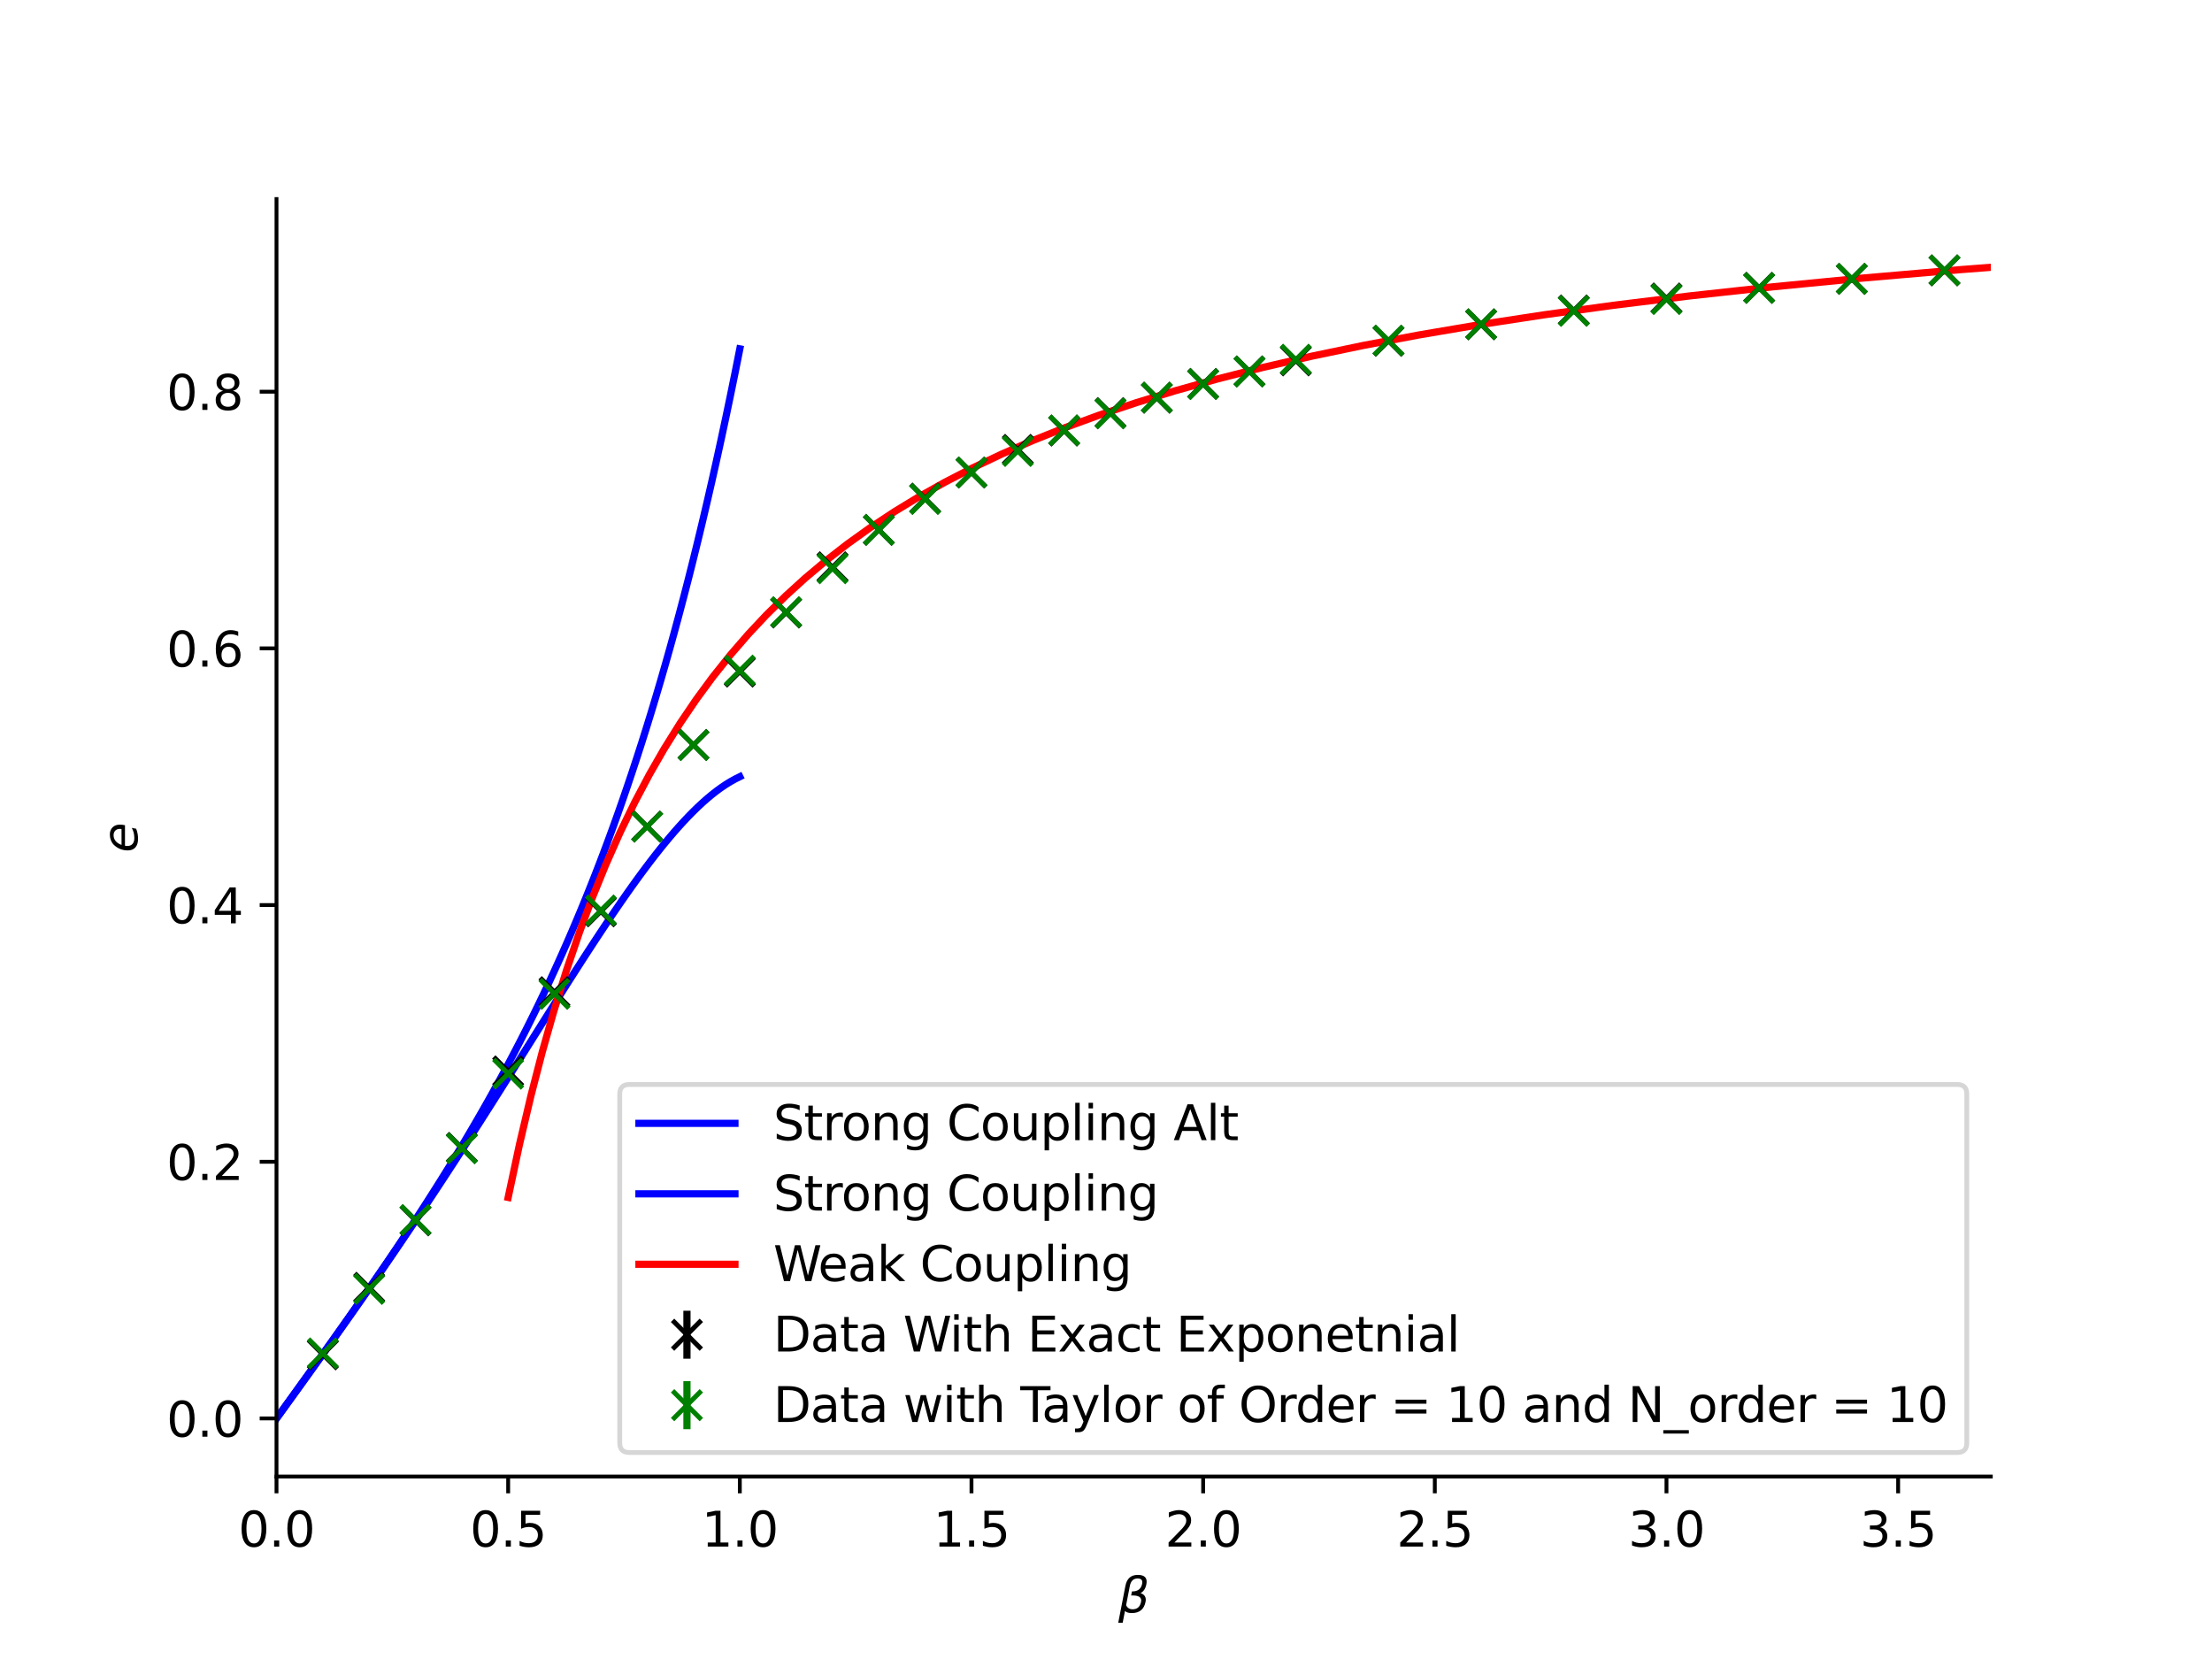 <?xml version="1.0" encoding="utf-8" standalone="no"?>
<!DOCTYPE svg PUBLIC "-//W3C//DTD SVG 1.1//EN"
  "http://www.w3.org/Graphics/SVG/1.1/DTD/svg11.dtd">
<svg height="345.6pt" version="1.1" viewBox="0 0 460.8 345.6" width="460.8pt" xmlns="http://www.w3.org/2000/svg" xmlns:xlink="http://www.w3.org/1999/xlink">
 <defs>
  <style type="text/css">*{stroke-linecap:butt;stroke-linejoin:round;}</style>
 </defs>
 <g id="figure_1">
  <g id="patch_1">
   <path d="M 0 345.6 
L 460.8 345.6 
L 460.8 0 
L 0 0 
z
" style="fill:#ffffff;"/>
  </g>
  <g id="axes_1">
   <g id="patch_2">
    <path d="M 57.6 307.584 
L 414.72 307.584 
L 414.72 41.472 
L 57.6 41.472 
z
" style="fill:#ffffff;"/>
   </g>
   <g id="matplotlib.axis_1">
    <g id="xtick_1">
     <g id="line2d_1">
      <defs>
       <path d="M 0 0 
L 0 3.5 
" id="m3d7d1f1619" style="stroke:#000000;stroke-width:0.8;"/>
      </defs>
      <g>
       <use style="stroke:#000000;stroke-width:0.8;" x="57.6" xlink:href="#m3d7d1f1619" y="307.584"/>
      </g>
     </g>
     <g id="text_1">
      <!-- 0.0 -->
      <g transform="translate(49.648 322.182)scale(0.1 -0.1)">
       <defs>
        <path d="M 2034 4250 
Q 1547 4250 1301 3770 
Q 1056 3291 1056 2328 
Q 1056 1369 1301 889 
Q 1547 409 2034 409 
Q 2525 409 2770 889 
Q 3016 1369 3016 2328 
Q 3016 3291 2770 3770 
Q 2525 4250 2034 4250 
z
M 2034 4750 
Q 2819 4750 3233 4129 
Q 3647 3509 3647 2328 
Q 3647 1150 3233 529 
Q 2819 -91 2034 -91 
Q 1250 -91 836 529 
Q 422 1150 422 2328 
Q 422 3509 836 4129 
Q 1250 4750 2034 4750 
z
" id="DejaVuSans-30" transform="scale(0.016)"/>
        <path d="M 684 794 
L 1344 794 
L 1344 0 
L 684 0 
L 684 794 
z
" id="DejaVuSans-2e" transform="scale(0.016)"/>
       </defs>
       <use xlink:href="#DejaVuSans-30"/>
       <use x="63.623" xlink:href="#DejaVuSans-2e"/>
       <use x="95.41" xlink:href="#DejaVuSans-30"/>
      </g>
     </g>
    </g>
    <g id="xtick_2">
     <g id="line2d_2">
      <g>
       <use style="stroke:#000000;stroke-width:0.8;" x="105.859" xlink:href="#m3d7d1f1619" y="307.584"/>
      </g>
     </g>
     <g id="text_2">
      <!-- 0.5 -->
      <g transform="translate(97.908 322.182)scale(0.1 -0.1)">
       <defs>
        <path d="M 691 4666 
L 3169 4666 
L 3169 4134 
L 1269 4134 
L 1269 2991 
Q 1406 3038 1543 3061 
Q 1681 3084 1819 3084 
Q 2600 3084 3056 2656 
Q 3513 2228 3513 1497 
Q 3513 744 3044 326 
Q 2575 -91 1722 -91 
Q 1428 -91 1123 -41 
Q 819 9 494 109 
L 494 744 
Q 775 591 1075 516 
Q 1375 441 1709 441 
Q 2250 441 2565 725 
Q 2881 1009 2881 1497 
Q 2881 1984 2565 2268 
Q 2250 2553 1709 2553 
Q 1456 2553 1204 2497 
Q 953 2441 691 2322 
L 691 4666 
z
" id="DejaVuSans-35" transform="scale(0.016)"/>
       </defs>
       <use xlink:href="#DejaVuSans-30"/>
       <use x="63.623" xlink:href="#DejaVuSans-2e"/>
       <use x="95.41" xlink:href="#DejaVuSans-35"/>
      </g>
     </g>
    </g>
    <g id="xtick_3">
     <g id="line2d_3">
      <g>
       <use style="stroke:#000000;stroke-width:0.8;" x="154.119" xlink:href="#m3d7d1f1619" y="307.584"/>
      </g>
     </g>
     <g id="text_3">
      <!-- 1.0 -->
      <g transform="translate(146.167 322.182)scale(0.1 -0.1)">
       <defs>
        <path d="M 794 531 
L 1825 531 
L 1825 4091 
L 703 3866 
L 703 4441 
L 1819 4666 
L 2450 4666 
L 2450 531 
L 3481 531 
L 3481 0 
L 794 0 
L 794 531 
z
" id="DejaVuSans-31" transform="scale(0.016)"/>
       </defs>
       <use xlink:href="#DejaVuSans-31"/>
       <use x="63.623" xlink:href="#DejaVuSans-2e"/>
       <use x="95.41" xlink:href="#DejaVuSans-30"/>
      </g>
     </g>
    </g>
    <g id="xtick_4">
     <g id="line2d_4">
      <g>
       <use style="stroke:#000000;stroke-width:0.8;" x="202.378" xlink:href="#m3d7d1f1619" y="307.584"/>
      </g>
     </g>
     <g id="text_4">
      <!-- 1.5 -->
      <g transform="translate(194.427 322.182)scale(0.1 -0.1)">
       <use xlink:href="#DejaVuSans-31"/>
       <use x="63.623" xlink:href="#DejaVuSans-2e"/>
       <use x="95.41" xlink:href="#DejaVuSans-35"/>
      </g>
     </g>
    </g>
    <g id="xtick_5">
     <g id="line2d_5">
      <g>
       <use style="stroke:#000000;stroke-width:0.8;" x="250.638" xlink:href="#m3d7d1f1619" y="307.584"/>
      </g>
     </g>
     <g id="text_5">
      <!-- 2.0 -->
      <g transform="translate(242.686 322.182)scale(0.1 -0.1)">
       <defs>
        <path d="M 1228 531 
L 3431 531 
L 3431 0 
L 469 0 
L 469 531 
Q 828 903 1448 1529 
Q 2069 2156 2228 2338 
Q 2531 2678 2651 2914 
Q 2772 3150 2772 3378 
Q 2772 3750 2511 3984 
Q 2250 4219 1831 4219 
Q 1534 4219 1204 4116 
Q 875 4013 500 3803 
L 500 4441 
Q 881 4594 1212 4672 
Q 1544 4750 1819 4750 
Q 2544 4750 2975 4387 
Q 3406 4025 3406 3419 
Q 3406 3131 3298 2873 
Q 3191 2616 2906 2266 
Q 2828 2175 2409 1742 
Q 1991 1309 1228 531 
z
" id="DejaVuSans-32" transform="scale(0.016)"/>
       </defs>
       <use xlink:href="#DejaVuSans-32"/>
       <use x="63.623" xlink:href="#DejaVuSans-2e"/>
       <use x="95.41" xlink:href="#DejaVuSans-30"/>
      </g>
     </g>
    </g>
    <g id="xtick_6">
     <g id="line2d_6">
      <g>
       <use style="stroke:#000000;stroke-width:0.8;" x="298.897" xlink:href="#m3d7d1f1619" y="307.584"/>
      </g>
     </g>
     <g id="text_6">
      <!-- 2.5 -->
      <g transform="translate(290.946 322.182)scale(0.1 -0.1)">
       <use xlink:href="#DejaVuSans-32"/>
       <use x="63.623" xlink:href="#DejaVuSans-2e"/>
       <use x="95.41" xlink:href="#DejaVuSans-35"/>
      </g>
     </g>
    </g>
    <g id="xtick_7">
     <g id="line2d_7">
      <g>
       <use style="stroke:#000000;stroke-width:0.8;" x="347.157" xlink:href="#m3d7d1f1619" y="307.584"/>
      </g>
     </g>
     <g id="text_7">
      <!-- 3.0 -->
      <g transform="translate(339.205 322.182)scale(0.1 -0.1)">
       <defs>
        <path d="M 2597 2516 
Q 3050 2419 3304 2112 
Q 3559 1806 3559 1356 
Q 3559 666 3084 287 
Q 2609 -91 1734 -91 
Q 1441 -91 1130 -33 
Q 819 25 488 141 
L 488 750 
Q 750 597 1062 519 
Q 1375 441 1716 441 
Q 2309 441 2620 675 
Q 2931 909 2931 1356 
Q 2931 1769 2642 2001 
Q 2353 2234 1838 2234 
L 1294 2234 
L 1294 2753 
L 1863 2753 
Q 2328 2753 2575 2939 
Q 2822 3125 2822 3475 
Q 2822 3834 2567 4026 
Q 2313 4219 1838 4219 
Q 1578 4219 1281 4162 
Q 984 4106 628 3988 
L 628 4550 
Q 988 4650 1302 4700 
Q 1616 4750 1894 4750 
Q 2613 4750 3031 4423 
Q 3450 4097 3450 3541 
Q 3450 3153 3228 2886 
Q 3006 2619 2597 2516 
z
" id="DejaVuSans-33" transform="scale(0.016)"/>
       </defs>
       <use xlink:href="#DejaVuSans-33"/>
       <use x="63.623" xlink:href="#DejaVuSans-2e"/>
       <use x="95.41" xlink:href="#DejaVuSans-30"/>
      </g>
     </g>
    </g>
    <g id="xtick_8">
     <g id="line2d_8">
      <g>
       <use style="stroke:#000000;stroke-width:0.8;" x="395.416" xlink:href="#m3d7d1f1619" y="307.584"/>
      </g>
     </g>
     <g id="text_8">
      <!-- 3.5 -->
      <g transform="translate(387.465 322.182)scale(0.1 -0.1)">
       <use xlink:href="#DejaVuSans-33"/>
       <use x="63.623" xlink:href="#DejaVuSans-2e"/>
       <use x="95.41" xlink:href="#DejaVuSans-35"/>
      </g>
     </g>
    </g>
    <g id="text_9">
     <!-- $\beta$ -->
     <g transform="translate(232.96 335.962)scale(0.1 -0.1)">
      <defs>
       <path d="M 872 216 
L 572 -1331 
L -6 -1331 
L 928 3478 
Q 1206 4903 2538 4903 
Q 3888 4903 3659 3700 
Q 3503 2844 2894 2531 
Q 3713 2250 3553 1416 
Q 3272 -69 1759 -66 
Q 1097 -63 872 216 
z
M 1019 966 
Q 1259 422 1875 425 
Q 2775 425 2966 1406 
Q 3138 2288 1675 2219 
L 1778 2750 
Q 2909 2731 3106 3750 
Q 3241 4438 2509 4434 
Q 1691 4434 1503 3459 
L 1019 966 
z
" id="DejaVuSans-Oblique-3b2" transform="scale(0.016)"/>
      </defs>
      <use transform="translate(0 0.391)" xlink:href="#DejaVuSans-Oblique-3b2"/>
     </g>
    </g>
   </g>
   <g id="matplotlib.axis_2">
    <g id="ytick_1">
     <g id="line2d_9">
      <defs>
       <path d="M 0 0 
L -3.5 0 
" id="m80aeae93ee" style="stroke:#000000;stroke-width:0.8;"/>
      </defs>
      <g>
       <use style="stroke:#000000;stroke-width:0.8;" x="57.6" xlink:href="#m80aeae93ee" y="295.488"/>
      </g>
     </g>
     <g id="text_10">
      <!-- 0.0 -->
      <g transform="translate(34.697 299.287)scale(0.1 -0.1)">
       <use xlink:href="#DejaVuSans-30"/>
       <use x="63.623" xlink:href="#DejaVuSans-2e"/>
       <use x="95.41" xlink:href="#DejaVuSans-30"/>
      </g>
     </g>
    </g>
    <g id="ytick_2">
     <g id="line2d_10">
      <g>
       <use style="stroke:#000000;stroke-width:0.8;" x="57.6" xlink:href="#m80aeae93ee" y="242.014"/>
      </g>
     </g>
     <g id="text_11">
      <!-- 0.2 -->
      <g transform="translate(34.697 245.813)scale(0.1 -0.1)">
       <use xlink:href="#DejaVuSans-30"/>
       <use x="63.623" xlink:href="#DejaVuSans-2e"/>
       <use x="95.41" xlink:href="#DejaVuSans-32"/>
      </g>
     </g>
    </g>
    <g id="ytick_3">
     <g id="line2d_11">
      <g>
       <use style="stroke:#000000;stroke-width:0.8;" x="57.6" xlink:href="#m80aeae93ee" y="188.54"/>
      </g>
     </g>
     <g id="text_12">
      <!-- 0.4 -->
      <g transform="translate(34.697 192.34)scale(0.1 -0.1)">
       <defs>
        <path d="M 2419 4116 
L 825 1625 
L 2419 1625 
L 2419 4116 
z
M 2253 4666 
L 3047 4666 
L 3047 1625 
L 3713 1625 
L 3713 1100 
L 3047 1100 
L 3047 0 
L 2419 0 
L 2419 1100 
L 313 1100 
L 313 1709 
L 2253 4666 
z
" id="DejaVuSans-34" transform="scale(0.016)"/>
       </defs>
       <use xlink:href="#DejaVuSans-30"/>
       <use x="63.623" xlink:href="#DejaVuSans-2e"/>
       <use x="95.41" xlink:href="#DejaVuSans-34"/>
      </g>
     </g>
    </g>
    <g id="ytick_4">
     <g id="line2d_12">
      <g>
       <use style="stroke:#000000;stroke-width:0.8;" x="57.6" xlink:href="#m80aeae93ee" y="135.066"/>
      </g>
     </g>
     <g id="text_13">
      <!-- 0.6 -->
      <g transform="translate(34.697 138.866)scale(0.1 -0.1)">
       <defs>
        <path d="M 2113 2584 
Q 1688 2584 1439 2293 
Q 1191 2003 1191 1497 
Q 1191 994 1439 701 
Q 1688 409 2113 409 
Q 2538 409 2786 701 
Q 3034 994 3034 1497 
Q 3034 2003 2786 2293 
Q 2538 2584 2113 2584 
z
M 3366 4563 
L 3366 3988 
Q 3128 4100 2886 4159 
Q 2644 4219 2406 4219 
Q 1781 4219 1451 3797 
Q 1122 3375 1075 2522 
Q 1259 2794 1537 2939 
Q 1816 3084 2150 3084 
Q 2853 3084 3261 2657 
Q 3669 2231 3669 1497 
Q 3669 778 3244 343 
Q 2819 -91 2113 -91 
Q 1303 -91 875 529 
Q 447 1150 447 2328 
Q 447 3434 972 4092 
Q 1497 4750 2381 4750 
Q 2619 4750 2861 4703 
Q 3103 4656 3366 4563 
z
" id="DejaVuSans-36" transform="scale(0.016)"/>
       </defs>
       <use xlink:href="#DejaVuSans-30"/>
       <use x="63.623" xlink:href="#DejaVuSans-2e"/>
       <use x="95.41" xlink:href="#DejaVuSans-36"/>
      </g>
     </g>
    </g>
    <g id="ytick_5">
     <g id="line2d_13">
      <g>
       <use style="stroke:#000000;stroke-width:0.8;" x="57.6" xlink:href="#m80aeae93ee" y="81.593"/>
      </g>
     </g>
     <g id="text_14">
      <!-- 0.8 -->
      <g transform="translate(34.697 85.392)scale(0.1 -0.1)">
       <defs>
        <path d="M 2034 2216 
Q 1584 2216 1326 1975 
Q 1069 1734 1069 1313 
Q 1069 891 1326 650 
Q 1584 409 2034 409 
Q 2484 409 2743 651 
Q 3003 894 3003 1313 
Q 3003 1734 2745 1975 
Q 2488 2216 2034 2216 
z
M 1403 2484 
Q 997 2584 770 2862 
Q 544 3141 544 3541 
Q 544 4100 942 4425 
Q 1341 4750 2034 4750 
Q 2731 4750 3128 4425 
Q 3525 4100 3525 3541 
Q 3525 3141 3298 2862 
Q 3072 2584 2669 2484 
Q 3125 2378 3379 2068 
Q 3634 1759 3634 1313 
Q 3634 634 3220 271 
Q 2806 -91 2034 -91 
Q 1263 -91 848 271 
Q 434 634 434 1313 
Q 434 1759 690 2068 
Q 947 2378 1403 2484 
z
M 1172 3481 
Q 1172 3119 1398 2916 
Q 1625 2713 2034 2713 
Q 2441 2713 2670 2916 
Q 2900 3119 2900 3481 
Q 2900 3844 2670 4047 
Q 2441 4250 2034 4250 
Q 1625 4250 1398 4047 
Q 1172 3844 1172 3481 
z
" id="DejaVuSans-38" transform="scale(0.016)"/>
       </defs>
       <use xlink:href="#DejaVuSans-30"/>
       <use x="63.623" xlink:href="#DejaVuSans-2e"/>
       <use x="95.41" xlink:href="#DejaVuSans-38"/>
      </g>
     </g>
    </g>
    <g id="text_15">
     <!-- $e$ -->
     <g transform="translate(28.617 177.628)rotate(-90)scale(0.1 -0.1)">
      <defs>
       <path d="M 3078 2063 
Q 3088 2113 3092 2166 
Q 3097 2219 3097 2272 
Q 3097 2653 2873 2875 
Q 2650 3097 2266 3097 
Q 1838 3097 1509 2826 
Q 1181 2556 1013 2059 
L 3078 2063 
z
M 3578 1613 
L 903 1613 
Q 884 1494 878 1425 
Q 872 1356 872 1306 
Q 872 872 1139 634 
Q 1406 397 1894 397 
Q 2269 397 2603 481 
Q 2938 566 3225 728 
L 3116 159 
Q 2806 34 2476 -28 
Q 2147 -91 1806 -91 
Q 1078 -91 686 257 
Q 294 606 294 1247 
Q 294 1794 489 2264 
Q 684 2734 1063 3103 
Q 1306 3334 1642 3459 
Q 1978 3584 2356 3584 
Q 2950 3584 3301 3228 
Q 3653 2872 3653 2272 
Q 3653 2128 3634 1964 
Q 3616 1800 3578 1613 
z
" id="DejaVuSans-Oblique-65" transform="scale(0.016)"/>
      </defs>
      <use xlink:href="#DejaVuSans-Oblique-65"/>
     </g>
    </g>
   </g>
   <g id="LineCollection_1">
    <path clip-path="url(#pcadd6e16c9)" d="M 67.252 282.252 
L 67.252 282.041 
" style="fill:none;stroke:#000000;stroke-width:1.5;"/>
    <path clip-path="url(#pcadd6e16c9)" d="M 76.904 268.376 
L 76.904 268.15 
" style="fill:none;stroke:#000000;stroke-width:1.5;"/>
    <path clip-path="url(#pcadd6e16c9)" d="M 86.556 254.363 
L 86.556 254.102 
" style="fill:none;stroke:#000000;stroke-width:1.5;"/>
    <path clip-path="url(#pcadd6e16c9)" d="M 96.208 239.254 
L 96.208 238.978 
" style="fill:none;stroke:#000000;stroke-width:1.5;"/>
    <path clip-path="url(#pcadd6e16c9)" d="M 105.859 223.355 
L 105.859 223.008 
" style="fill:none;stroke:#000000;stroke-width:1.5;"/>
    <path clip-path="url(#pcadd6e16c9)" d="M 115.511 206.844 
L 115.511 206.524 
" style="fill:none;stroke:#000000;stroke-width:1.5;"/>
    <path clip-path="url(#pcadd6e16c9)" d="M 125.163 190.037 
L 125.163 189.666 
" style="fill:none;stroke:#000000;stroke-width:1.5;"/>
    <path clip-path="url(#pcadd6e16c9)" d="M 134.815 172.374 
L 134.815 171.991 
" style="fill:none;stroke:#000000;stroke-width:1.5;"/>
    <path clip-path="url(#pcadd6e16c9)" d="M 144.467 155.375 
L 144.467 154.991 
" style="fill:none;stroke:#000000;stroke-width:1.5;"/>
    <path clip-path="url(#pcadd6e16c9)" d="M 154.119 140.083 
L 154.119 139.742 
" style="fill:none;stroke:#000000;stroke-width:1.5;"/>
    <path clip-path="url(#pcadd6e16c9)" d="M 163.771 127.737 
L 163.771 127.48 
" style="fill:none;stroke:#000000;stroke-width:1.5;"/>
    <path clip-path="url(#pcadd6e16c9)" d="M 173.423 118.268 
L 173.423 118.062 
" style="fill:none;stroke:#000000;stroke-width:1.5;"/>
    <path clip-path="url(#pcadd6e16c9)" d="M 183.075 110.462 
L 183.075 110.295 
" style="fill:none;stroke:#000000;stroke-width:1.5;"/>
    <path clip-path="url(#pcadd6e16c9)" d="M 192.726 103.938 
L 192.726 103.771 
" style="fill:none;stroke:#000000;stroke-width:1.5;"/>
    <path clip-path="url(#pcadd6e16c9)" d="M 202.378 98.504 
L 202.378 98.357 
" style="fill:none;stroke:#000000;stroke-width:1.5;"/>
    <path clip-path="url(#pcadd6e16c9)" d="M 212.03 93.784 
L 212.03 93.638 
" style="fill:none;stroke:#000000;stroke-width:1.5;"/>
    <path clip-path="url(#pcadd6e16c9)" d="M 221.682 89.767 
L 221.682 89.632 
" style="fill:none;stroke:#000000;stroke-width:1.5;"/>
    <path clip-path="url(#pcadd6e16c9)" d="M 231.334 86.116 
L 231.334 85.978 
" style="fill:none;stroke:#000000;stroke-width:1.5;"/>
    <path clip-path="url(#pcadd6e16c9)" d="M 240.986 82.921 
L 240.986 82.791 
" style="fill:none;stroke:#000000;stroke-width:1.5;"/>
    <path clip-path="url(#pcadd6e16c9)" d="M 250.638 80.03 
L 250.638 79.903 
" style="fill:none;stroke:#000000;stroke-width:1.5;"/>
    <path clip-path="url(#pcadd6e16c9)" d="M 260.29 77.446 
L 260.29 77.307 
" style="fill:none;stroke:#000000;stroke-width:1.5;"/>
    <path clip-path="url(#pcadd6e16c9)" d="M 269.942 75.148 
L 269.942 75.018 
" style="fill:none;stroke:#000000;stroke-width:1.5;"/>
    <path clip-path="url(#pcadd6e16c9)" d="M 289.245 71.057 
L 289.245 70.937 
" style="fill:none;stroke:#000000;stroke-width:1.5;"/>
    <path clip-path="url(#pcadd6e16c9)" d="M 308.549 67.626 
L 308.549 67.502 
" style="fill:none;stroke:#000000;stroke-width:1.5;"/>
    <path clip-path="url(#pcadd6e16c9)" d="M 327.853 64.728 
L 327.853 64.602 
" style="fill:none;stroke:#000000;stroke-width:1.5;"/>
    <path clip-path="url(#pcadd6e16c9)" d="M 347.157 62.229 
L 347.157 62.104 
" style="fill:none;stroke:#000000;stroke-width:1.5;"/>
    <path clip-path="url(#pcadd6e16c9)" d="M 366.461 60.013 
L 366.461 59.893 
" style="fill:none;stroke:#000000;stroke-width:1.5;"/>
    <path clip-path="url(#pcadd6e16c9)" d="M 385.764 58.147 
L 385.764 58.032 
" style="fill:none;stroke:#000000;stroke-width:1.5;"/>
    <path clip-path="url(#pcadd6e16c9)" d="M 405.068 56.397 
L 405.068 56.261 
" style="fill:none;stroke:#000000;stroke-width:1.5;"/>
   </g>
   <g id="LineCollection_2">
    <path clip-path="url(#pcadd6e16c9)" d="M 67.252 282.04 
L 67.252 281.834 
" style="fill:none;stroke:#008000;stroke-width:1.5;"/>
    <path clip-path="url(#pcadd6e16c9)" d="M 76.904 268.629 
L 76.904 268.385 
" style="fill:none;stroke:#008000;stroke-width:1.5;"/>
    <path clip-path="url(#pcadd6e16c9)" d="M 86.556 254.278 
L 86.556 254.016 
" style="fill:none;stroke:#008000;stroke-width:1.5;"/>
    <path clip-path="url(#pcadd6e16c9)" d="M 96.208 239.352 
L 96.208 239.073 
" style="fill:none;stroke:#008000;stroke-width:1.5;"/>
    <path clip-path="url(#pcadd6e16c9)" d="M 105.859 223.826 
L 105.859 223.51 
" style="fill:none;stroke:#008000;stroke-width:1.5;"/>
    <path clip-path="url(#pcadd6e16c9)" d="M 115.511 207.198 
L 115.511 206.884 
" style="fill:none;stroke:#008000;stroke-width:1.5;"/>
    <path clip-path="url(#pcadd6e16c9)" d="M 125.163 189.828 
L 125.163 189.485 
" style="fill:none;stroke:#008000;stroke-width:1.5;"/>
    <path clip-path="url(#pcadd6e16c9)" d="M 134.815 172.422 
L 134.815 172.01 
" style="fill:none;stroke:#008000;stroke-width:1.5;"/>
    <path clip-path="url(#pcadd6e16c9)" d="M 144.467 155.372 
L 144.467 155.038 
" style="fill:none;stroke:#008000;stroke-width:1.5;"/>
    <path clip-path="url(#pcadd6e16c9)" d="M 154.119 139.849 
L 154.119 139.534 
" style="fill:none;stroke:#008000;stroke-width:1.5;"/>
    <path clip-path="url(#pcadd6e16c9)" d="M 163.771 127.661 
L 163.771 127.399 
" style="fill:none;stroke:#008000;stroke-width:1.5;"/>
    <path clip-path="url(#pcadd6e16c9)" d="M 173.423 118.492 
L 173.423 118.282 
" style="fill:none;stroke:#008000;stroke-width:1.5;"/>
    <path clip-path="url(#pcadd6e16c9)" d="M 183.075 110.477 
L 183.075 110.272 
" style="fill:none;stroke:#008000;stroke-width:1.5;"/>
    <path clip-path="url(#pcadd6e16c9)" d="M 192.726 104.024 
L 192.726 103.867 
" style="fill:none;stroke:#008000;stroke-width:1.5;"/>
    <path clip-path="url(#pcadd6e16c9)" d="M 202.378 98.502 
L 202.378 98.354 
" style="fill:none;stroke:#008000;stroke-width:1.5;"/>
    <path clip-path="url(#pcadd6e16c9)" d="M 212.03 94.028 
L 212.03 93.877 
" style="fill:none;stroke:#008000;stroke-width:1.5;"/>
    <path clip-path="url(#pcadd6e16c9)" d="M 221.682 89.716 
L 221.682 89.57 
" style="fill:none;stroke:#008000;stroke-width:1.5;"/>
    <path clip-path="url(#pcadd6e16c9)" d="M 231.334 86.182 
L 231.334 86.048 
" style="fill:none;stroke:#008000;stroke-width:1.5;"/>
    <path clip-path="url(#pcadd6e16c9)" d="M 240.986 82.875 
L 240.986 82.756 
" style="fill:none;stroke:#008000;stroke-width:1.5;"/>
    <path clip-path="url(#pcadd6e16c9)" d="M 250.638 80.081 
L 250.638 79.942 
" style="fill:none;stroke:#008000;stroke-width:1.5;"/>
    <path clip-path="url(#pcadd6e16c9)" d="M 260.29 77.448 
L 260.29 77.325 
" style="fill:none;stroke:#008000;stroke-width:1.5;"/>
    <path clip-path="url(#pcadd6e16c9)" d="M 269.942 74.989 
L 269.942 74.852 
" style="fill:none;stroke:#008000;stroke-width:1.5;"/>
    <path clip-path="url(#pcadd6e16c9)" d="M 289.245 71.02 
L 289.245 70.894 
" style="fill:none;stroke:#008000;stroke-width:1.5;"/>
    <path clip-path="url(#pcadd6e16c9)" d="M 308.549 67.613 
L 308.549 67.491 
" style="fill:none;stroke:#008000;stroke-width:1.5;"/>
    <path clip-path="url(#pcadd6e16c9)" d="M 327.853 64.837 
L 327.853 64.686 
" style="fill:none;stroke:#008000;stroke-width:1.5;"/>
    <path clip-path="url(#pcadd6e16c9)" d="M 347.157 62.373 
L 347.157 62.235 
" style="fill:none;stroke:#008000;stroke-width:1.5;"/>
    <path clip-path="url(#pcadd6e16c9)" d="M 366.461 60.055 
L 366.461 59.91 
" style="fill:none;stroke:#008000;stroke-width:1.5;"/>
    <path clip-path="url(#pcadd6e16c9)" d="M 385.764 58.137 
L 385.764 58.006 
" style="fill:none;stroke:#008000;stroke-width:1.5;"/>
    <path clip-path="url(#pcadd6e16c9)" d="M 405.068 56.367 
L 405.068 56.259 
" style="fill:none;stroke:#008000;stroke-width:1.5;"/>
   </g>
   <g id="line2d_14">
    <path clip-path="url(#pcadd6e16c9)" d="M 57.6 295.488 
L 58.575 294.138 
L 59.55 292.787 
L 60.525 291.436 
L 61.5 290.084 
L 62.475 288.73 
L 63.45 287.376 
L 64.425 286.02 
L 65.4 284.662 
L 66.374 283.301 
L 67.349 281.938 
L 68.324 280.572 
L 69.299 279.203 
L 70.274 277.831 
L 71.249 276.455 
L 72.224 275.074 
L 73.199 273.689 
L 74.174 272.3 
L 75.149 270.905 
L 76.124 269.505 
L 77.099 268.099 
L 78.074 266.686 
L 79.049 265.267 
L 80.024 263.841 
L 80.999 262.407 
L 81.973 260.966 
L 82.948 259.516 
L 83.923 258.057 
L 84.898 256.589 
L 85.873 255.112 
L 86.848 253.624 
L 87.823 252.125 
L 88.798 250.615 
L 89.773 249.093 
L 90.748 247.558 
L 91.723 246.011 
L 92.698 244.449 
L 93.673 242.874 
L 94.648 241.283 
L 95.623 239.677 
L 96.598 238.055 
L 97.572 236.416 
L 98.547 234.758 
L 99.522 233.083 
L 100.497 231.388 
L 101.472 229.673 
L 102.447 227.937 
L 103.422 226.179 
L 104.397 224.398 
L 105.372 222.594 
L 106.347 220.766 
L 107.322 218.911 
L 108.297 217.031 
L 109.272 215.123 
L 110.247 213.186 
L 111.222 211.22 
L 112.197 209.223 
L 113.171 207.194 
L 114.146 205.132 
L 115.121 203.035 
L 116.096 200.903 
L 117.071 198.735 
L 118.046 196.528 
L 119.021 194.282 
L 119.996 191.995 
L 120.971 189.666 
L 121.946 187.293 
L 122.921 184.875 
L 123.896 182.411 
L 124.871 179.898 
L 125.846 177.336 
L 126.821 174.722 
L 127.796 172.055 
L 128.771 169.333 
L 129.745 166.554 
L 130.72 163.717 
L 131.695 160.82 
L 132.67 157.861 
L 133.645 154.838 
L 134.62 151.749 
L 135.595 148.592 
L 136.57 145.365 
L 137.545 142.065 
L 138.52 138.692 
L 139.495 135.242 
L 140.47 131.713 
L 141.445 128.103 
L 142.42 124.41 
L 143.395 120.632 
L 144.37 116.765 
L 145.344 112.808 
L 146.319 108.757 
L 147.294 104.611 
L 148.269 100.366 
L 149.244 96.021 
L 150.219 91.572 
L 151.194 87.016 
L 152.169 82.35 
L 153.144 77.573 
L 154.119 72.68 
" style="fill:none;stroke:#0000ff;stroke-linecap:square;stroke-width:1.5;"/>
   </g>
   <g id="line2d_15">
    <path clip-path="url(#pcadd6e16c9)" d="M 57.6 295.488 
L 58.575 294.138 
L 59.55 292.787 
L 60.525 291.436 
L 61.5 290.084 
L 62.475 288.731 
L 63.45 287.376 
L 64.425 286.02 
L 65.4 284.662 
L 66.374 283.302 
L 67.349 281.939 
L 68.324 280.574 
L 69.299 279.206 
L 70.274 277.834 
L 71.249 276.46 
L 72.224 275.081 
L 73.199 273.699 
L 74.174 272.313 
L 75.149 270.923 
L 76.124 269.528 
L 77.099 268.129 
L 78.074 266.724 
L 79.049 265.315 
L 80.024 263.901 
L 80.999 262.482 
L 81.973 261.057 
L 82.948 259.627 
L 83.923 258.192 
L 84.898 256.751 
L 85.873 255.304 
L 86.848 253.851 
L 87.823 252.393 
L 88.798 250.929 
L 89.773 249.459 
L 90.748 247.984 
L 91.723 246.503 
L 92.698 245.016 
L 93.673 243.524 
L 94.648 242.026 
L 95.623 240.523 
L 96.598 239.015 
L 97.572 237.501 
L 98.547 235.983 
L 99.522 234.46 
L 100.497 232.933 
L 101.472 231.402 
L 102.447 229.867 
L 103.422 228.328 
L 104.397 226.786 
L 105.372 225.241 
L 106.347 223.694 
L 107.322 222.145 
L 108.297 220.594 
L 109.272 219.042 
L 110.247 217.489 
L 111.222 215.936 
L 112.197 214.384 
L 113.171 212.832 
L 114.146 211.283 
L 115.121 209.735 
L 116.096 208.191 
L 117.071 206.65 
L 118.046 205.114 
L 119.021 203.583 
L 119.996 202.058 
L 120.971 200.54 
L 121.946 199.03 
L 122.921 197.528 
L 123.896 196.037 
L 124.871 194.556 
L 125.846 193.086 
L 126.821 191.63 
L 127.796 190.188 
L 128.771 188.761 
L 129.745 187.35 
L 130.72 185.957 
L 131.695 184.582 
L 132.67 183.228 
L 133.645 181.895 
L 134.62 180.586 
L 135.595 179.301 
L 136.57 178.041 
L 137.545 176.81 
L 138.52 175.607 
L 139.495 174.435 
L 140.47 173.295 
L 141.445 172.19 
L 142.42 171.121 
L 143.395 170.089 
L 144.37 169.097 
L 145.344 168.146 
L 146.319 167.239 
L 147.294 166.377 
L 148.269 165.564 
L 149.244 164.799 
L 150.219 164.087 
L 151.194 163.429 
L 152.169 162.828 
L 153.144 162.285 
L 154.119 161.803 
" style="fill:none;stroke:#0000ff;stroke-linecap:square;stroke-width:1.5;"/>
   </g>
   <g id="line2d_16">
    <path clip-path="url(#pcadd6e16c9)" d="M 105.859 249.45 
L 108.227 238.356 
L 110.594 228.301 
L 112.961 219.149 
L 115.328 210.784 
L 118.033 202.066 
L 120.738 194.132 
L 123.443 186.881 
L 126.149 180.23 
L 129.192 173.376 
L 132.236 167.108 
L 135.279 161.353 
L 138.322 156.051 
L 141.704 150.631 
L 145.085 145.647 
L 148.467 141.051 
L 152.187 136.39 
L 155.906 132.096 
L 159.626 128.128 
L 163.684 124.128 
L 167.742 120.435 
L 172.138 116.74 
L 176.534 113.328 
L 181.268 109.935 
L 186.34 106.586 
L 191.413 103.499 
L 196.823 100.463 
L 202.572 97.492 
L 208.658 94.602 
L 215.083 91.8 
L 221.846 89.094 
L 228.948 86.49 
L 236.725 83.88 
L 244.841 81.395 
L 253.633 78.94 
L 263.101 76.537 
L 273.246 74.202 
L 284.067 71.948 
L 295.564 69.781 
L 308.076 67.655 
L 321.602 65.587 
L 336.143 63.592 
L 352.036 61.641 
L 369.282 59.753 
L 387.88 57.941 
L 408.508 56.16 
L 431.164 54.433 
L 443.676 53.568 
L 443.676 53.568 
" style="fill:none;stroke:#ff0000;stroke-linecap:square;stroke-width:1.5;"/>
   </g>
   <g id="line2d_17">
    <defs>
     <path d="M -3 3 
L 3 -3 
M -3 -3 
L 3 3 
" id="m359fe243b8" style="stroke:#000000;"/>
    </defs>
    <g clip-path="url(#pcadd6e16c9)">
     <use style="stroke:#000000;" x="67.252" xlink:href="#m359fe243b8" y="282.147"/>
     <use style="stroke:#000000;" x="76.904" xlink:href="#m359fe243b8" y="268.263"/>
     <use style="stroke:#000000;" x="86.556" xlink:href="#m359fe243b8" y="254.232"/>
     <use style="stroke:#000000;" x="96.208" xlink:href="#m359fe243b8" y="239.116"/>
     <use style="stroke:#000000;" x="105.859" xlink:href="#m359fe243b8" y="223.181"/>
     <use style="stroke:#000000;" x="115.511" xlink:href="#m359fe243b8" y="206.684"/>
     <use style="stroke:#000000;" x="125.163" xlink:href="#m359fe243b8" y="189.852"/>
     <use style="stroke:#000000;" x="134.815" xlink:href="#m359fe243b8" y="172.182"/>
     <use style="stroke:#000000;" x="144.467" xlink:href="#m359fe243b8" y="155.183"/>
     <use style="stroke:#000000;" x="154.119" xlink:href="#m359fe243b8" y="139.912"/>
     <use style="stroke:#000000;" x="163.771" xlink:href="#m359fe243b8" y="127.608"/>
     <use style="stroke:#000000;" x="173.423" xlink:href="#m359fe243b8" y="118.165"/>
     <use style="stroke:#000000;" x="183.075" xlink:href="#m359fe243b8" y="110.379"/>
     <use style="stroke:#000000;" x="192.726" xlink:href="#m359fe243b8" y="103.854"/>
     <use style="stroke:#000000;" x="202.378" xlink:href="#m359fe243b8" y="98.431"/>
     <use style="stroke:#000000;" x="212.03" xlink:href="#m359fe243b8" y="93.711"/>
     <use style="stroke:#000000;" x="221.682" xlink:href="#m359fe243b8" y="89.699"/>
     <use style="stroke:#000000;" x="231.334" xlink:href="#m359fe243b8" y="86.047"/>
     <use style="stroke:#000000;" x="240.986" xlink:href="#m359fe243b8" y="82.856"/>
     <use style="stroke:#000000;" x="250.638" xlink:href="#m359fe243b8" y="79.967"/>
     <use style="stroke:#000000;" x="260.29" xlink:href="#m359fe243b8" y="77.377"/>
     <use style="stroke:#000000;" x="269.942" xlink:href="#m359fe243b8" y="75.083"/>
     <use style="stroke:#000000;" x="289.245" xlink:href="#m359fe243b8" y="70.997"/>
     <use style="stroke:#000000;" x="308.549" xlink:href="#m359fe243b8" y="67.564"/>
     <use style="stroke:#000000;" x="327.853" xlink:href="#m359fe243b8" y="64.665"/>
     <use style="stroke:#000000;" x="347.157" xlink:href="#m359fe243b8" y="62.166"/>
     <use style="stroke:#000000;" x="366.461" xlink:href="#m359fe243b8" y="59.953"/>
     <use style="stroke:#000000;" x="385.764" xlink:href="#m359fe243b8" y="58.09"/>
     <use style="stroke:#000000;" x="405.068" xlink:href="#m359fe243b8" y="56.329"/>
    </g>
   </g>
   <g id="line2d_18">
    <defs>
     <path d="M -3 3 
L 3 -3 
M -3 -3 
L 3 3 
" id="m78207ebb0d" style="stroke:#008000;"/>
    </defs>
    <g clip-path="url(#pcadd6e16c9)">
     <use style="fill:#008000;stroke:#008000;" x="67.252" xlink:href="#m78207ebb0d" y="281.937"/>
     <use style="fill:#008000;stroke:#008000;" x="76.904" xlink:href="#m78207ebb0d" y="268.507"/>
     <use style="fill:#008000;stroke:#008000;" x="86.556" xlink:href="#m78207ebb0d" y="254.147"/>
     <use style="fill:#008000;stroke:#008000;" x="96.208" xlink:href="#m78207ebb0d" y="239.213"/>
     <use style="fill:#008000;stroke:#008000;" x="105.859" xlink:href="#m78207ebb0d" y="223.668"/>
     <use style="fill:#008000;stroke:#008000;" x="115.511" xlink:href="#m78207ebb0d" y="207.041"/>
     <use style="fill:#008000;stroke:#008000;" x="125.163" xlink:href="#m78207ebb0d" y="189.657"/>
     <use style="fill:#008000;stroke:#008000;" x="134.815" xlink:href="#m78207ebb0d" y="172.216"/>
     <use style="fill:#008000;stroke:#008000;" x="144.467" xlink:href="#m78207ebb0d" y="155.205"/>
     <use style="fill:#008000;stroke:#008000;" x="154.119" xlink:href="#m78207ebb0d" y="139.691"/>
     <use style="fill:#008000;stroke:#008000;" x="163.771" xlink:href="#m78207ebb0d" y="127.53"/>
     <use style="fill:#008000;stroke:#008000;" x="173.423" xlink:href="#m78207ebb0d" y="118.387"/>
     <use style="fill:#008000;stroke:#008000;" x="183.075" xlink:href="#m78207ebb0d" y="110.374"/>
     <use style="fill:#008000;stroke:#008000;" x="192.726" xlink:href="#m78207ebb0d" y="103.946"/>
     <use style="fill:#008000;stroke:#008000;" x="202.378" xlink:href="#m78207ebb0d" y="98.428"/>
     <use style="fill:#008000;stroke:#008000;" x="212.03" xlink:href="#m78207ebb0d" y="93.952"/>
     <use style="fill:#008000;stroke:#008000;" x="221.682" xlink:href="#m78207ebb0d" y="89.643"/>
     <use style="fill:#008000;stroke:#008000;" x="231.334" xlink:href="#m78207ebb0d" y="86.115"/>
     <use style="fill:#008000;stroke:#008000;" x="240.986" xlink:href="#m78207ebb0d" y="82.815"/>
     <use style="fill:#008000;stroke:#008000;" x="250.638" xlink:href="#m78207ebb0d" y="80.011"/>
     <use style="fill:#008000;stroke:#008000;" x="260.29" xlink:href="#m78207ebb0d" y="77.387"/>
     <use style="fill:#008000;stroke:#008000;" x="269.942" xlink:href="#m78207ebb0d" y="74.921"/>
     <use style="fill:#008000;stroke:#008000;" x="289.245" xlink:href="#m78207ebb0d" y="70.957"/>
     <use style="fill:#008000;stroke:#008000;" x="308.549" xlink:href="#m78207ebb0d" y="67.552"/>
     <use style="fill:#008000;stroke:#008000;" x="327.853" xlink:href="#m78207ebb0d" y="64.761"/>
     <use style="fill:#008000;stroke:#008000;" x="347.157" xlink:href="#m78207ebb0d" y="62.304"/>
     <use style="fill:#008000;stroke:#008000;" x="366.461" xlink:href="#m78207ebb0d" y="59.982"/>
     <use style="fill:#008000;stroke:#008000;" x="385.764" xlink:href="#m78207ebb0d" y="58.072"/>
     <use style="fill:#008000;stroke:#008000;" x="405.068" xlink:href="#m78207ebb0d" y="56.313"/>
    </g>
   </g>
   <g id="patch_3">
    <path d="M 57.6 307.584 
L 57.6 41.472 
" style="fill:none;stroke:#000000;stroke-linecap:square;stroke-linejoin:miter;stroke-width:0.8;"/>
   </g>
   <g id="patch_4">
    <path d="M 57.6 307.584 
L 414.72 307.584 
" style="fill:none;stroke:#000000;stroke-linecap:square;stroke-linejoin:miter;stroke-width:0.8;"/>
   </g>
   <g id="legend_1">
    <g id="patch_5">
     <path d="M 131.104 302.584 
L 407.72 302.584 
Q 409.72 302.584 409.72 300.584 
L 409.72 227.915 
Q 409.72 225.915 407.72 225.915 
L 131.104 225.915 
Q 129.104 225.915 129.104 227.915 
L 129.104 300.584 
Q 129.104 302.584 131.104 302.584 
z
" style="fill:#ffffff;opacity:0.8;stroke:#cccccc;stroke-linejoin:miter;"/>
    </g>
    <g id="line2d_19">
     <path d="M 133.104 234.014 
L 153.104 234.014 
" style="fill:none;stroke:#0000ff;stroke-linecap:square;stroke-width:1.5;"/>
    </g>
    <g id="line2d_20"/>
    <g id="text_16">
     <!-- Strong Coupling Alt -->
     <g transform="translate(161.104 237.514)scale(0.1 -0.1)">
      <defs>
       <path d="M 3425 4513 
L 3425 3897 
Q 3066 4069 2747 4153 
Q 2428 4238 2131 4238 
Q 1616 4238 1336 4038 
Q 1056 3838 1056 3469 
Q 1056 3159 1242 3001 
Q 1428 2844 1947 2747 
L 2328 2669 
Q 3034 2534 3370 2195 
Q 3706 1856 3706 1288 
Q 3706 609 3251 259 
Q 2797 -91 1919 -91 
Q 1588 -91 1214 -16 
Q 841 59 441 206 
L 441 856 
Q 825 641 1194 531 
Q 1563 422 1919 422 
Q 2459 422 2753 634 
Q 3047 847 3047 1241 
Q 3047 1584 2836 1778 
Q 2625 1972 2144 2069 
L 1759 2144 
Q 1053 2284 737 2584 
Q 422 2884 422 3419 
Q 422 4038 858 4394 
Q 1294 4750 2059 4750 
Q 2388 4750 2728 4690 
Q 3069 4631 3425 4513 
z
" id="DejaVuSans-53" transform="scale(0.016)"/>
       <path d="M 1172 4494 
L 1172 3500 
L 2356 3500 
L 2356 3053 
L 1172 3053 
L 1172 1153 
Q 1172 725 1289 603 
Q 1406 481 1766 481 
L 2356 481 
L 2356 0 
L 1766 0 
Q 1100 0 847 248 
Q 594 497 594 1153 
L 594 3053 
L 172 3053 
L 172 3500 
L 594 3500 
L 594 4494 
L 1172 4494 
z
" id="DejaVuSans-74" transform="scale(0.016)"/>
       <path d="M 2631 2963 
Q 2534 3019 2420 3045 
Q 2306 3072 2169 3072 
Q 1681 3072 1420 2755 
Q 1159 2438 1159 1844 
L 1159 0 
L 581 0 
L 581 3500 
L 1159 3500 
L 1159 2956 
Q 1341 3275 1631 3429 
Q 1922 3584 2338 3584 
Q 2397 3584 2469 3576 
Q 2541 3569 2628 3553 
L 2631 2963 
z
" id="DejaVuSans-72" transform="scale(0.016)"/>
       <path d="M 1959 3097 
Q 1497 3097 1228 2736 
Q 959 2375 959 1747 
Q 959 1119 1226 758 
Q 1494 397 1959 397 
Q 2419 397 2687 759 
Q 2956 1122 2956 1747 
Q 2956 2369 2687 2733 
Q 2419 3097 1959 3097 
z
M 1959 3584 
Q 2709 3584 3137 3096 
Q 3566 2609 3566 1747 
Q 3566 888 3137 398 
Q 2709 -91 1959 -91 
Q 1206 -91 779 398 
Q 353 888 353 1747 
Q 353 2609 779 3096 
Q 1206 3584 1959 3584 
z
" id="DejaVuSans-6f" transform="scale(0.016)"/>
       <path d="M 3513 2113 
L 3513 0 
L 2938 0 
L 2938 2094 
Q 2938 2591 2744 2837 
Q 2550 3084 2163 3084 
Q 1697 3084 1428 2787 
Q 1159 2491 1159 1978 
L 1159 0 
L 581 0 
L 581 3500 
L 1159 3500 
L 1159 2956 
Q 1366 3272 1645 3428 
Q 1925 3584 2291 3584 
Q 2894 3584 3203 3211 
Q 3513 2838 3513 2113 
z
" id="DejaVuSans-6e" transform="scale(0.016)"/>
       <path d="M 2906 1791 
Q 2906 2416 2648 2759 
Q 2391 3103 1925 3103 
Q 1463 3103 1205 2759 
Q 947 2416 947 1791 
Q 947 1169 1205 825 
Q 1463 481 1925 481 
Q 2391 481 2648 825 
Q 2906 1169 2906 1791 
z
M 3481 434 
Q 3481 -459 3084 -895 
Q 2688 -1331 1869 -1331 
Q 1566 -1331 1297 -1286 
Q 1028 -1241 775 -1147 
L 775 -588 
Q 1028 -725 1275 -790 
Q 1522 -856 1778 -856 
Q 2344 -856 2625 -561 
Q 2906 -266 2906 331 
L 2906 616 
Q 2728 306 2450 153 
Q 2172 0 1784 0 
Q 1141 0 747 490 
Q 353 981 353 1791 
Q 353 2603 747 3093 
Q 1141 3584 1784 3584 
Q 2172 3584 2450 3431 
Q 2728 3278 2906 2969 
L 2906 3500 
L 3481 3500 
L 3481 434 
z
" id="DejaVuSans-67" transform="scale(0.016)"/>
       <path id="DejaVuSans-20" transform="scale(0.016)"/>
       <path d="M 4122 4306 
L 4122 3641 
Q 3803 3938 3442 4084 
Q 3081 4231 2675 4231 
Q 1875 4231 1450 3742 
Q 1025 3253 1025 2328 
Q 1025 1406 1450 917 
Q 1875 428 2675 428 
Q 3081 428 3442 575 
Q 3803 722 4122 1019 
L 4122 359 
Q 3791 134 3420 21 
Q 3050 -91 2638 -91 
Q 1578 -91 968 557 
Q 359 1206 359 2328 
Q 359 3453 968 4101 
Q 1578 4750 2638 4750 
Q 3056 4750 3426 4639 
Q 3797 4528 4122 4306 
z
" id="DejaVuSans-43" transform="scale(0.016)"/>
       <path d="M 544 1381 
L 544 3500 
L 1119 3500 
L 1119 1403 
Q 1119 906 1312 657 
Q 1506 409 1894 409 
Q 2359 409 2629 706 
Q 2900 1003 2900 1516 
L 2900 3500 
L 3475 3500 
L 3475 0 
L 2900 0 
L 2900 538 
Q 2691 219 2414 64 
Q 2138 -91 1772 -91 
Q 1169 -91 856 284 
Q 544 659 544 1381 
z
M 1991 3584 
L 1991 3584 
z
" id="DejaVuSans-75" transform="scale(0.016)"/>
       <path d="M 1159 525 
L 1159 -1331 
L 581 -1331 
L 581 3500 
L 1159 3500 
L 1159 2969 
Q 1341 3281 1617 3432 
Q 1894 3584 2278 3584 
Q 2916 3584 3314 3078 
Q 3713 2572 3713 1747 
Q 3713 922 3314 415 
Q 2916 -91 2278 -91 
Q 1894 -91 1617 61 
Q 1341 213 1159 525 
z
M 3116 1747 
Q 3116 2381 2855 2742 
Q 2594 3103 2138 3103 
Q 1681 3103 1420 2742 
Q 1159 2381 1159 1747 
Q 1159 1113 1420 752 
Q 1681 391 2138 391 
Q 2594 391 2855 752 
Q 3116 1113 3116 1747 
z
" id="DejaVuSans-70" transform="scale(0.016)"/>
       <path d="M 603 4863 
L 1178 4863 
L 1178 0 
L 603 0 
L 603 4863 
z
" id="DejaVuSans-6c" transform="scale(0.016)"/>
       <path d="M 603 3500 
L 1178 3500 
L 1178 0 
L 603 0 
L 603 3500 
z
M 603 4863 
L 1178 4863 
L 1178 4134 
L 603 4134 
L 603 4863 
z
" id="DejaVuSans-69" transform="scale(0.016)"/>
       <path d="M 2188 4044 
L 1331 1722 
L 3047 1722 
L 2188 4044 
z
M 1831 4666 
L 2547 4666 
L 4325 0 
L 3669 0 
L 3244 1197 
L 1141 1197 
L 716 0 
L 50 0 
L 1831 4666 
z
" id="DejaVuSans-41" transform="scale(0.016)"/>
      </defs>
      <use xlink:href="#DejaVuSans-53"/>
      <use x="63.477" xlink:href="#DejaVuSans-74"/>
      <use x="102.686" xlink:href="#DejaVuSans-72"/>
      <use x="141.549" xlink:href="#DejaVuSans-6f"/>
      <use x="202.73" xlink:href="#DejaVuSans-6e"/>
      <use x="266.109" xlink:href="#DejaVuSans-67"/>
      <use x="329.586" xlink:href="#DejaVuSans-20"/>
      <use x="361.373" xlink:href="#DejaVuSans-43"/>
      <use x="431.197" xlink:href="#DejaVuSans-6f"/>
      <use x="492.379" xlink:href="#DejaVuSans-75"/>
      <use x="555.758" xlink:href="#DejaVuSans-70"/>
      <use x="619.234" xlink:href="#DejaVuSans-6c"/>
      <use x="647.018" xlink:href="#DejaVuSans-69"/>
      <use x="674.801" xlink:href="#DejaVuSans-6e"/>
      <use x="738.18" xlink:href="#DejaVuSans-67"/>
      <use x="801.656" xlink:href="#DejaVuSans-20"/>
      <use x="833.443" xlink:href="#DejaVuSans-41"/>
      <use x="901.852" xlink:href="#DejaVuSans-6c"/>
      <use x="929.635" xlink:href="#DejaVuSans-74"/>
     </g>
    </g>
    <g id="line2d_21">
     <path d="M 133.104 248.692 
L 153.104 248.692 
" style="fill:none;stroke:#0000ff;stroke-linecap:square;stroke-width:1.5;"/>
    </g>
    <g id="line2d_22"/>
    <g id="text_17">
     <!-- Strong Coupling -->
     <g transform="translate(161.104 252.192)scale(0.1 -0.1)">
      <use xlink:href="#DejaVuSans-53"/>
      <use x="63.477" xlink:href="#DejaVuSans-74"/>
      <use x="102.686" xlink:href="#DejaVuSans-72"/>
      <use x="141.549" xlink:href="#DejaVuSans-6f"/>
      <use x="202.73" xlink:href="#DejaVuSans-6e"/>
      <use x="266.109" xlink:href="#DejaVuSans-67"/>
      <use x="329.586" xlink:href="#DejaVuSans-20"/>
      <use x="361.373" xlink:href="#DejaVuSans-43"/>
      <use x="431.197" xlink:href="#DejaVuSans-6f"/>
      <use x="492.379" xlink:href="#DejaVuSans-75"/>
      <use x="555.758" xlink:href="#DejaVuSans-70"/>
      <use x="619.234" xlink:href="#DejaVuSans-6c"/>
      <use x="647.018" xlink:href="#DejaVuSans-69"/>
      <use x="674.801" xlink:href="#DejaVuSans-6e"/>
      <use x="738.18" xlink:href="#DejaVuSans-67"/>
     </g>
    </g>
    <g id="line2d_23">
     <path d="M 133.104 263.37 
L 153.104 263.37 
" style="fill:none;stroke:#ff0000;stroke-linecap:square;stroke-width:1.5;"/>
    </g>
    <g id="line2d_24"/>
    <g id="text_18">
     <!-- Weak Coupling -->
     <g transform="translate(161.104 266.87)scale(0.1 -0.1)">
      <defs>
       <path d="M 213 4666 
L 850 4666 
L 1831 722 
L 2809 4666 
L 3519 4666 
L 4500 722 
L 5478 4666 
L 6119 4666 
L 4947 0 
L 4153 0 
L 3169 4050 
L 2175 0 
L 1381 0 
L 213 4666 
z
" id="DejaVuSans-57" transform="scale(0.016)"/>
       <path d="M 3597 1894 
L 3597 1613 
L 953 1613 
Q 991 1019 1311 708 
Q 1631 397 2203 397 
Q 2534 397 2845 478 
Q 3156 559 3463 722 
L 3463 178 
Q 3153 47 2828 -22 
Q 2503 -91 2169 -91 
Q 1331 -91 842 396 
Q 353 884 353 1716 
Q 353 2575 817 3079 
Q 1281 3584 2069 3584 
Q 2775 3584 3186 3129 
Q 3597 2675 3597 1894 
z
M 3022 2063 
Q 3016 2534 2758 2815 
Q 2500 3097 2075 3097 
Q 1594 3097 1305 2825 
Q 1016 2553 972 2059 
L 3022 2063 
z
" id="DejaVuSans-65" transform="scale(0.016)"/>
       <path d="M 2194 1759 
Q 1497 1759 1228 1600 
Q 959 1441 959 1056 
Q 959 750 1161 570 
Q 1363 391 1709 391 
Q 2188 391 2477 730 
Q 2766 1069 2766 1631 
L 2766 1759 
L 2194 1759 
z
M 3341 1997 
L 3341 0 
L 2766 0 
L 2766 531 
Q 2569 213 2275 61 
Q 1981 -91 1556 -91 
Q 1019 -91 701 211 
Q 384 513 384 1019 
Q 384 1609 779 1909 
Q 1175 2209 1959 2209 
L 2766 2209 
L 2766 2266 
Q 2766 2663 2505 2880 
Q 2244 3097 1772 3097 
Q 1472 3097 1187 3025 
Q 903 2953 641 2809 
L 641 3341 
Q 956 3463 1253 3523 
Q 1550 3584 1831 3584 
Q 2591 3584 2966 3190 
Q 3341 2797 3341 1997 
z
" id="DejaVuSans-61" transform="scale(0.016)"/>
       <path d="M 581 4863 
L 1159 4863 
L 1159 1991 
L 2875 3500 
L 3609 3500 
L 1753 1863 
L 3688 0 
L 2938 0 
L 1159 1709 
L 1159 0 
L 581 0 
L 581 4863 
z
" id="DejaVuSans-6b" transform="scale(0.016)"/>
      </defs>
      <use xlink:href="#DejaVuSans-57"/>
      <use x="93.002" xlink:href="#DejaVuSans-65"/>
      <use x="154.525" xlink:href="#DejaVuSans-61"/>
      <use x="215.805" xlink:href="#DejaVuSans-6b"/>
      <use x="273.715" xlink:href="#DejaVuSans-20"/>
      <use x="305.502" xlink:href="#DejaVuSans-43"/>
      <use x="375.326" xlink:href="#DejaVuSans-6f"/>
      <use x="436.508" xlink:href="#DejaVuSans-75"/>
      <use x="499.887" xlink:href="#DejaVuSans-70"/>
      <use x="563.363" xlink:href="#DejaVuSans-6c"/>
      <use x="591.146" xlink:href="#DejaVuSans-69"/>
      <use x="618.93" xlink:href="#DejaVuSans-6e"/>
      <use x="682.309" xlink:href="#DejaVuSans-67"/>
     </g>
    </g>
    <g id="LineCollection_3">
     <path d="M 143.104 283.048 
L 143.104 273.048 
" style="fill:none;stroke:#000000;stroke-width:1.5;"/>
    </g>
    <g id="line2d_25"/>
    <g id="line2d_26">
     <g>
      <use style="stroke:#000000;" x="143.104" xlink:href="#m359fe243b8" y="278.048"/>
     </g>
    </g>
    <g id="text_19">
     <!-- Data With Exact Exponetnial -->
     <g transform="translate(161.104 281.548)scale(0.1 -0.1)">
      <defs>
       <path d="M 1259 4147 
L 1259 519 
L 2022 519 
Q 2988 519 3436 956 
Q 3884 1394 3884 2338 
Q 3884 3275 3436 3711 
Q 2988 4147 2022 4147 
L 1259 4147 
z
M 628 4666 
L 1925 4666 
Q 3281 4666 3915 4102 
Q 4550 3538 4550 2338 
Q 4550 1131 3912 565 
Q 3275 0 1925 0 
L 628 0 
L 628 4666 
z
" id="DejaVuSans-44" transform="scale(0.016)"/>
       <path d="M 3513 2113 
L 3513 0 
L 2938 0 
L 2938 2094 
Q 2938 2591 2744 2837 
Q 2550 3084 2163 3084 
Q 1697 3084 1428 2787 
Q 1159 2491 1159 1978 
L 1159 0 
L 581 0 
L 581 4863 
L 1159 4863 
L 1159 2956 
Q 1366 3272 1645 3428 
Q 1925 3584 2291 3584 
Q 2894 3584 3203 3211 
Q 3513 2838 3513 2113 
z
" id="DejaVuSans-68" transform="scale(0.016)"/>
       <path d="M 628 4666 
L 3578 4666 
L 3578 4134 
L 1259 4134 
L 1259 2753 
L 3481 2753 
L 3481 2222 
L 1259 2222 
L 1259 531 
L 3634 531 
L 3634 0 
L 628 0 
L 628 4666 
z
" id="DejaVuSans-45" transform="scale(0.016)"/>
       <path d="M 3513 3500 
L 2247 1797 
L 3578 0 
L 2900 0 
L 1881 1375 
L 863 0 
L 184 0 
L 1544 1831 
L 300 3500 
L 978 3500 
L 1906 2253 
L 2834 3500 
L 3513 3500 
z
" id="DejaVuSans-78" transform="scale(0.016)"/>
       <path d="M 3122 3366 
L 3122 2828 
Q 2878 2963 2633 3030 
Q 2388 3097 2138 3097 
Q 1578 3097 1268 2742 
Q 959 2388 959 1747 
Q 959 1106 1268 751 
Q 1578 397 2138 397 
Q 2388 397 2633 464 
Q 2878 531 3122 666 
L 3122 134 
Q 2881 22 2623 -34 
Q 2366 -91 2075 -91 
Q 1284 -91 818 406 
Q 353 903 353 1747 
Q 353 2603 823 3093 
Q 1294 3584 2113 3584 
Q 2378 3584 2631 3529 
Q 2884 3475 3122 3366 
z
" id="DejaVuSans-63" transform="scale(0.016)"/>
      </defs>
      <use xlink:href="#DejaVuSans-44"/>
      <use x="77.002" xlink:href="#DejaVuSans-61"/>
      <use x="138.281" xlink:href="#DejaVuSans-74"/>
      <use x="177.49" xlink:href="#DejaVuSans-61"/>
      <use x="238.77" xlink:href="#DejaVuSans-20"/>
      <use x="270.557" xlink:href="#DejaVuSans-57"/>
      <use x="367.184" xlink:href="#DejaVuSans-69"/>
      <use x="394.967" xlink:href="#DejaVuSans-74"/>
      <use x="434.176" xlink:href="#DejaVuSans-68"/>
      <use x="497.555" xlink:href="#DejaVuSans-20"/>
      <use x="529.342" xlink:href="#DejaVuSans-45"/>
      <use x="592.525" xlink:href="#DejaVuSans-78"/>
      <use x="651.705" xlink:href="#DejaVuSans-61"/>
      <use x="712.984" xlink:href="#DejaVuSans-63"/>
      <use x="767.965" xlink:href="#DejaVuSans-74"/>
      <use x="807.174" xlink:href="#DejaVuSans-20"/>
      <use x="838.961" xlink:href="#DejaVuSans-45"/>
      <use x="902.145" xlink:href="#DejaVuSans-78"/>
      <use x="961.324" xlink:href="#DejaVuSans-70"/>
      <use x="1024.801" xlink:href="#DejaVuSans-6f"/>
      <use x="1085.982" xlink:href="#DejaVuSans-6e"/>
      <use x="1149.361" xlink:href="#DejaVuSans-65"/>
      <use x="1210.885" xlink:href="#DejaVuSans-74"/>
      <use x="1250.094" xlink:href="#DejaVuSans-6e"/>
      <use x="1313.473" xlink:href="#DejaVuSans-69"/>
      <use x="1341.256" xlink:href="#DejaVuSans-61"/>
      <use x="1402.535" xlink:href="#DejaVuSans-6c"/>
     </g>
    </g>
    <g id="LineCollection_4">
     <path d="M 143.104 297.726 
L 143.104 287.726 
" style="fill:none;stroke:#008000;stroke-width:1.5;"/>
    </g>
    <g id="line2d_27"/>
    <g id="line2d_28">
     <g>
      <use style="fill:#008000;stroke:#008000;" x="143.104" xlink:href="#m78207ebb0d" y="292.726"/>
     </g>
    </g>
    <g id="text_20">
     <!-- Data with Taylor of Order = 10 and N_order = 10 -->
     <g transform="translate(161.104 296.226)scale(0.1 -0.1)">
      <defs>
       <path d="M 269 3500 
L 844 3500 
L 1563 769 
L 2278 3500 
L 2956 3500 
L 3675 769 
L 4391 3500 
L 4966 3500 
L 4050 0 
L 3372 0 
L 2619 2869 
L 1863 0 
L 1184 0 
L 269 3500 
z
" id="DejaVuSans-77" transform="scale(0.016)"/>
       <path d="M -19 4666 
L 3928 4666 
L 3928 4134 
L 2272 4134 
L 2272 0 
L 1638 0 
L 1638 4134 
L -19 4134 
L -19 4666 
z
" id="DejaVuSans-54" transform="scale(0.016)"/>
       <path d="M 2059 -325 
Q 1816 -950 1584 -1140 
Q 1353 -1331 966 -1331 
L 506 -1331 
L 506 -850 
L 844 -850 
Q 1081 -850 1212 -737 
Q 1344 -625 1503 -206 
L 1606 56 
L 191 3500 
L 800 3500 
L 1894 763 
L 2988 3500 
L 3597 3500 
L 2059 -325 
z
" id="DejaVuSans-79" transform="scale(0.016)"/>
       <path d="M 2375 4863 
L 2375 4384 
L 1825 4384 
Q 1516 4384 1395 4259 
Q 1275 4134 1275 3809 
L 1275 3500 
L 2222 3500 
L 2222 3053 
L 1275 3053 
L 1275 0 
L 697 0 
L 697 3053 
L 147 3053 
L 147 3500 
L 697 3500 
L 697 3744 
Q 697 4328 969 4595 
Q 1241 4863 1831 4863 
L 2375 4863 
z
" id="DejaVuSans-66" transform="scale(0.016)"/>
       <path d="M 2522 4238 
Q 1834 4238 1429 3725 
Q 1025 3213 1025 2328 
Q 1025 1447 1429 934 
Q 1834 422 2522 422 
Q 3209 422 3611 934 
Q 4013 1447 4013 2328 
Q 4013 3213 3611 3725 
Q 3209 4238 2522 4238 
z
M 2522 4750 
Q 3503 4750 4090 4092 
Q 4678 3434 4678 2328 
Q 4678 1225 4090 567 
Q 3503 -91 2522 -91 
Q 1538 -91 948 565 
Q 359 1222 359 2328 
Q 359 3434 948 4092 
Q 1538 4750 2522 4750 
z
" id="DejaVuSans-4f" transform="scale(0.016)"/>
       <path d="M 2906 2969 
L 2906 4863 
L 3481 4863 
L 3481 0 
L 2906 0 
L 2906 525 
Q 2725 213 2448 61 
Q 2172 -91 1784 -91 
Q 1150 -91 751 415 
Q 353 922 353 1747 
Q 353 2572 751 3078 
Q 1150 3584 1784 3584 
Q 2172 3584 2448 3432 
Q 2725 3281 2906 2969 
z
M 947 1747 
Q 947 1113 1208 752 
Q 1469 391 1925 391 
Q 2381 391 2643 752 
Q 2906 1113 2906 1747 
Q 2906 2381 2643 2742 
Q 2381 3103 1925 3103 
Q 1469 3103 1208 2742 
Q 947 2381 947 1747 
z
" id="DejaVuSans-64" transform="scale(0.016)"/>
       <path d="M 678 2906 
L 4684 2906 
L 4684 2381 
L 678 2381 
L 678 2906 
z
M 678 1631 
L 4684 1631 
L 4684 1100 
L 678 1100 
L 678 1631 
z
" id="DejaVuSans-3d" transform="scale(0.016)"/>
       <path d="M 628 4666 
L 1478 4666 
L 3547 763 
L 3547 4666 
L 4159 4666 
L 4159 0 
L 3309 0 
L 1241 3903 
L 1241 0 
L 628 0 
L 628 4666 
z
" id="DejaVuSans-4e" transform="scale(0.016)"/>
       <path d="M 3263 -1063 
L 3263 -1509 
L -63 -1509 
L -63 -1063 
L 3263 -1063 
z
" id="DejaVuSans-5f" transform="scale(0.016)"/>
      </defs>
      <use xlink:href="#DejaVuSans-44"/>
      <use x="77.002" xlink:href="#DejaVuSans-61"/>
      <use x="138.281" xlink:href="#DejaVuSans-74"/>
      <use x="177.49" xlink:href="#DejaVuSans-61"/>
      <use x="238.77" xlink:href="#DejaVuSans-20"/>
      <use x="270.557" xlink:href="#DejaVuSans-77"/>
      <use x="352.344" xlink:href="#DejaVuSans-69"/>
      <use x="380.127" xlink:href="#DejaVuSans-74"/>
      <use x="419.336" xlink:href="#DejaVuSans-68"/>
      <use x="482.715" xlink:href="#DejaVuSans-20"/>
      <use x="514.502" xlink:href="#DejaVuSans-54"/>
      <use x="559.086" xlink:href="#DejaVuSans-61"/>
      <use x="620.365" xlink:href="#DejaVuSans-79"/>
      <use x="679.545" xlink:href="#DejaVuSans-6c"/>
      <use x="707.328" xlink:href="#DejaVuSans-6f"/>
      <use x="768.51" xlink:href="#DejaVuSans-72"/>
      <use x="809.623" xlink:href="#DejaVuSans-20"/>
      <use x="841.41" xlink:href="#DejaVuSans-6f"/>
      <use x="902.592" xlink:href="#DejaVuSans-66"/>
      <use x="937.797" xlink:href="#DejaVuSans-20"/>
      <use x="969.584" xlink:href="#DejaVuSans-4f"/>
      <use x="1048.295" xlink:href="#DejaVuSans-72"/>
      <use x="1087.658" xlink:href="#DejaVuSans-64"/>
      <use x="1151.135" xlink:href="#DejaVuSans-65"/>
      <use x="1212.658" xlink:href="#DejaVuSans-72"/>
      <use x="1253.771" xlink:href="#DejaVuSans-20"/>
      <use x="1285.559" xlink:href="#DejaVuSans-3d"/>
      <use x="1369.348" xlink:href="#DejaVuSans-20"/>
      <use x="1401.135" xlink:href="#DejaVuSans-31"/>
      <use x="1464.758" xlink:href="#DejaVuSans-30"/>
      <use x="1528.381" xlink:href="#DejaVuSans-20"/>
      <use x="1560.168" xlink:href="#DejaVuSans-61"/>
      <use x="1621.447" xlink:href="#DejaVuSans-6e"/>
      <use x="1684.826" xlink:href="#DejaVuSans-64"/>
      <use x="1748.303" xlink:href="#DejaVuSans-20"/>
      <use x="1780.09" xlink:href="#DejaVuSans-4e"/>
      <use x="1854.895" xlink:href="#DejaVuSans-5f"/>
      <use x="1904.895" xlink:href="#DejaVuSans-6f"/>
      <use x="1966.076" xlink:href="#DejaVuSans-72"/>
      <use x="2005.439" xlink:href="#DejaVuSans-64"/>
      <use x="2068.916" xlink:href="#DejaVuSans-65"/>
      <use x="2130.439" xlink:href="#DejaVuSans-72"/>
      <use x="2171.553" xlink:href="#DejaVuSans-20"/>
      <use x="2203.34" xlink:href="#DejaVuSans-3d"/>
      <use x="2287.129" xlink:href="#DejaVuSans-20"/>
      <use x="2318.916" xlink:href="#DejaVuSans-31"/>
      <use x="2382.539" xlink:href="#DejaVuSans-30"/>
     </g>
    </g>
   </g>
  </g>
 </g>
 <defs>
  <clipPath id="pcadd6e16c9">
   <rect height="266.112" width="357.12" x="57.6" y="41.472"/>
  </clipPath>
 </defs>
</svg>
